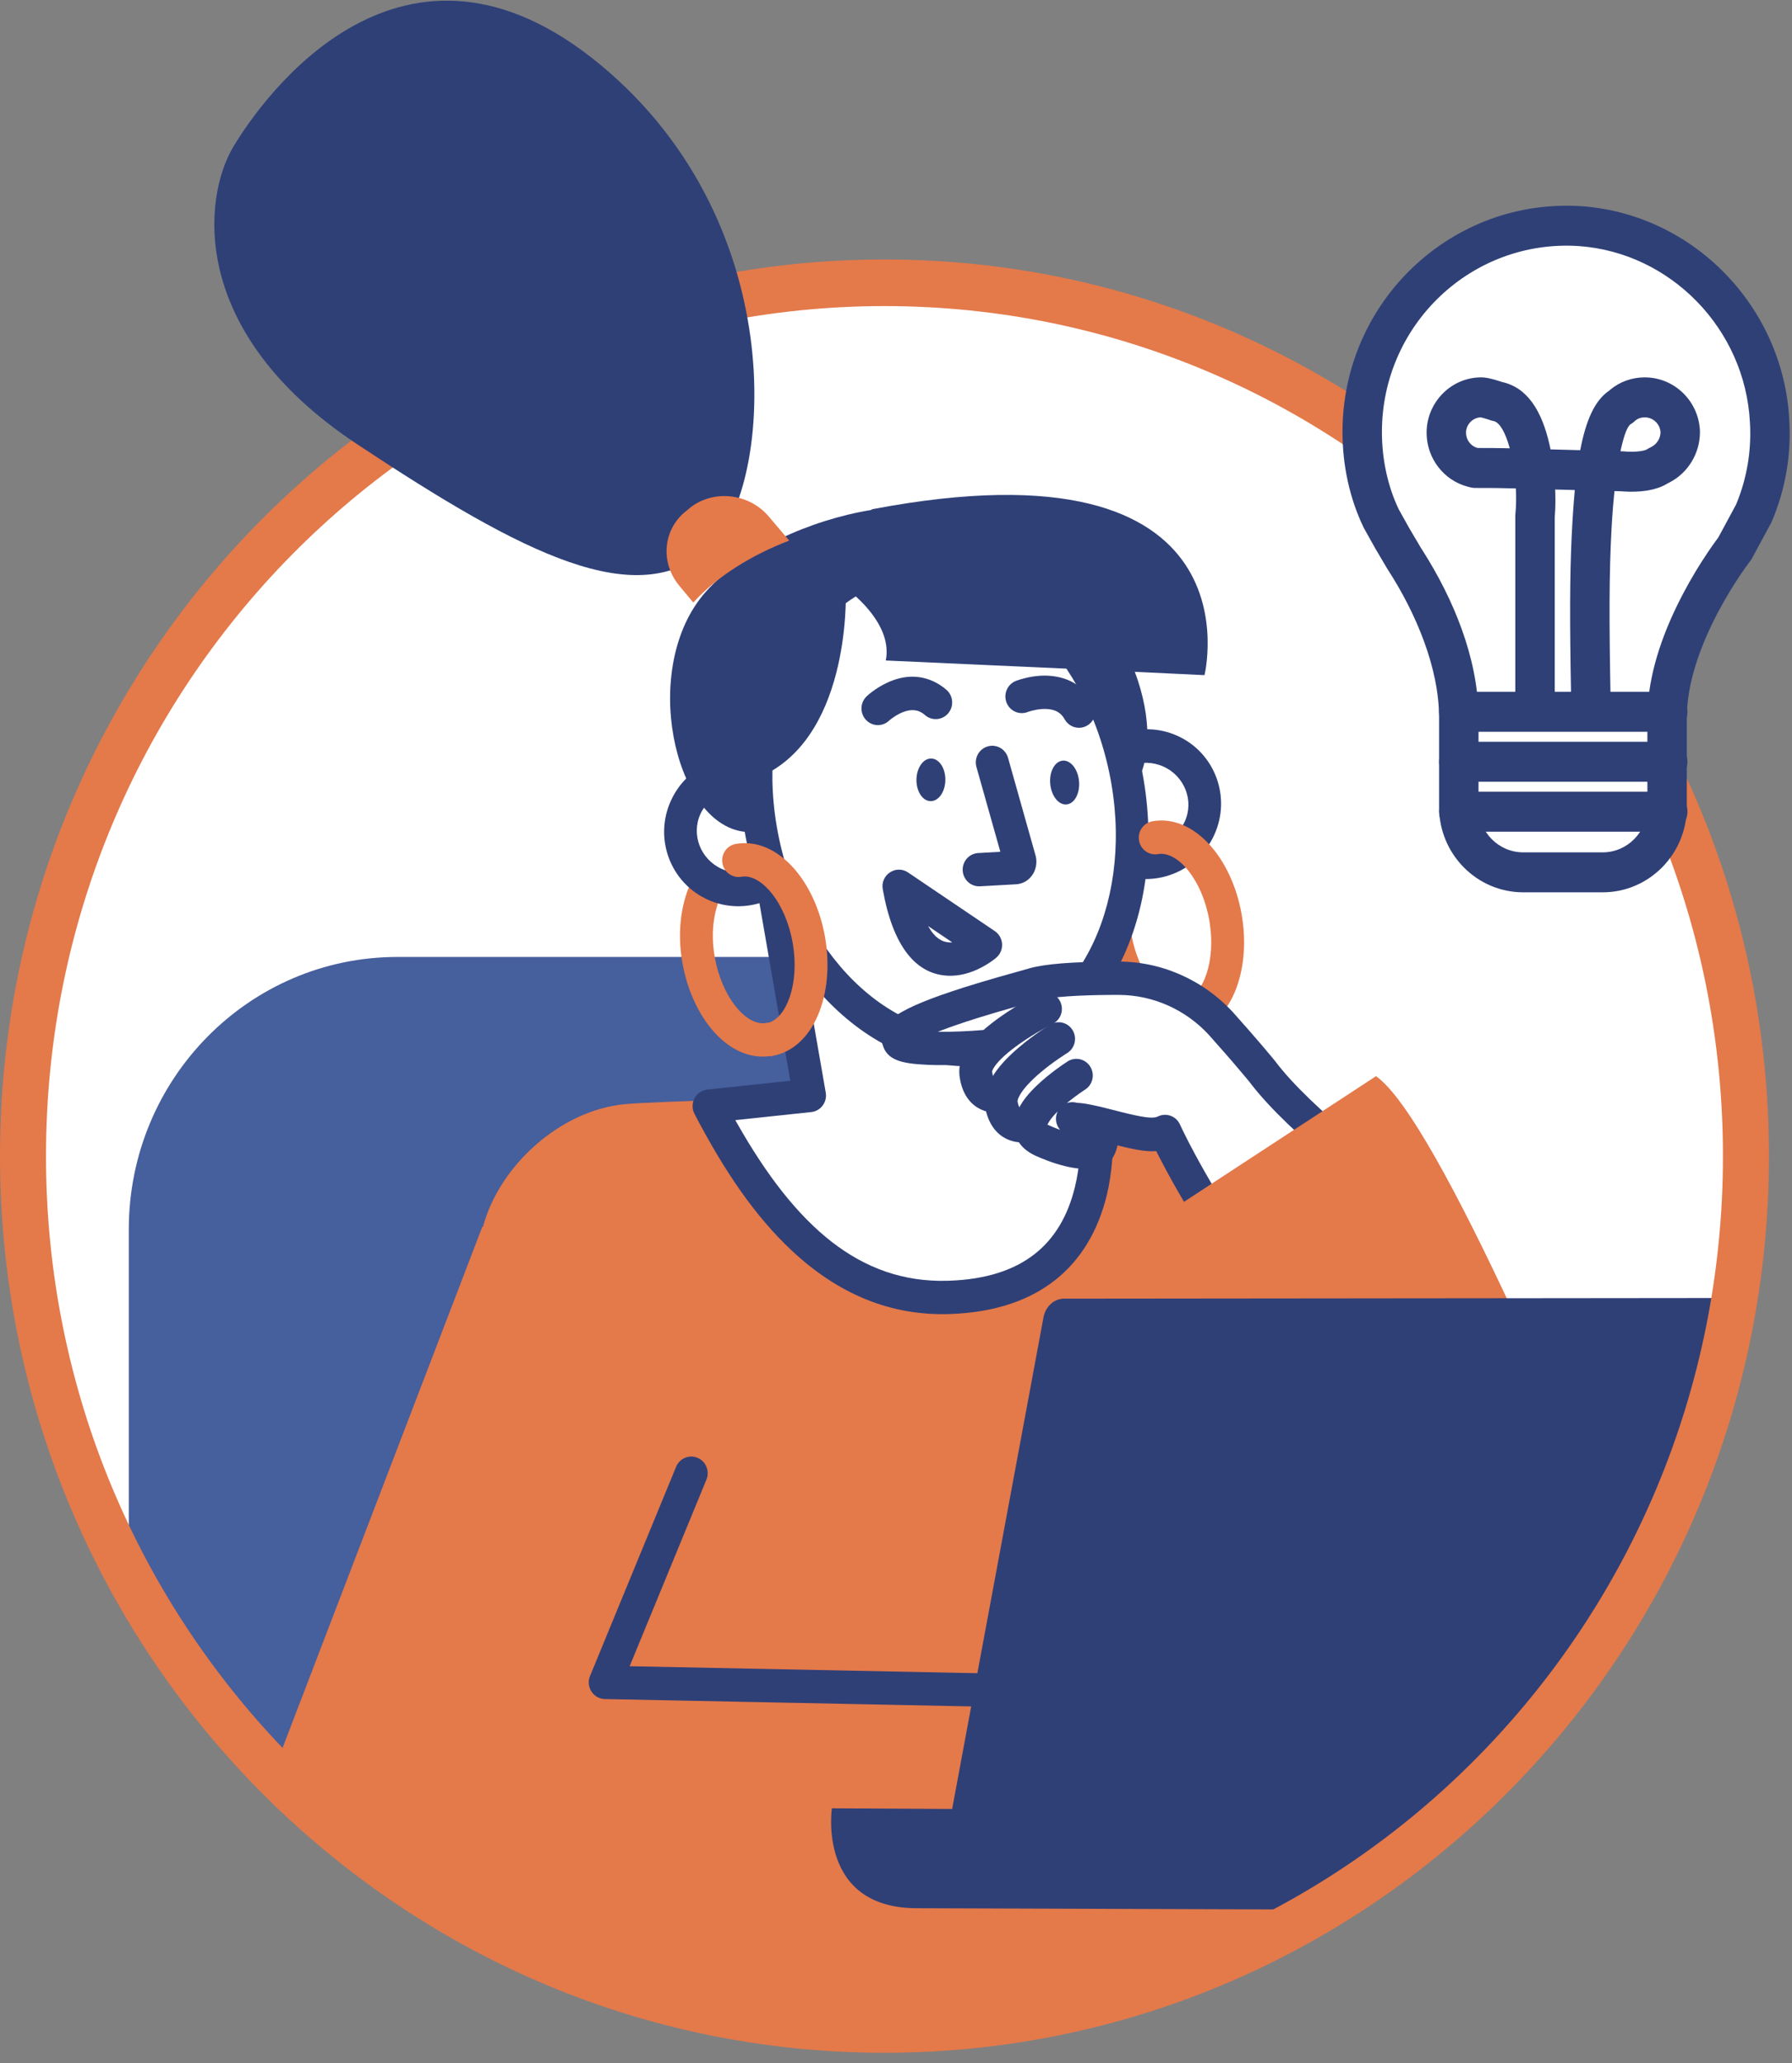 <svg width="126" height="145" viewBox="0 0 126 145" fill="none" xmlns="http://www.w3.org/2000/svg">
<rect x="0" y="0" width="126" height="145" fill="#808080" stroke="none"/>
<g id="thinking_woman_2_">
<path id="Oval" fill-rule="evenodd" clip-rule="evenodd" d="M62.19 142.644C95.643 142.644 122.762 115.161 122.762 81.26C122.762 47.358 95.643 19.876 62.19 19.876C28.736 19.876 1.617 47.358 1.617 81.26C1.617 115.161 28.736 142.644 62.19 142.644Z" fill="white"/>
<g id="thinking_woman">
<path id="Path" fill-rule="evenodd" clip-rule="evenodd" d="M9.056 86.41V111.741C14.554 121.48 22.639 129.533 32.296 134.965H78.222V67.26H27.953C17.511 67.26 9.056 75.828 9.056 86.41Z" fill="#465F9D"/>
<path id="Path_2" fill-rule="evenodd" clip-rule="evenodd" d="M61.635 142.644C73.047 142.644 83.72 139.46 92.822 133.888C90.558 115.44 85.892 76.765 85.938 76.624C85.984 76.437 47.636 77.233 43.939 77.608C39.411 78.029 35.115 81.915 33.959 86.223H33.913L19.082 124.898C29.986 135.854 45.002 142.644 61.635 142.644Z" fill="#E4794A"/>
<g id="head_8_">
<g id="head_9_">
<g id="earring_back_2_">
<path id="Path_3" fill-rule="evenodd" clip-rule="evenodd" d="M48.575 62.038C48.843 61.451 49.53 61.197 50.108 61.469C50.687 61.741 50.938 62.437 50.67 63.024C50.147 64.166 49.979 65.668 50.251 67.242C50.749 70.077 52.421 72.045 53.763 71.918L53.838 71.909C54.468 71.811 55.057 72.251 55.153 72.89C55.249 73.529 54.816 74.126 54.185 74.223C51.309 74.667 48.676 71.633 47.976 67.649C47.625 65.615 47.846 63.628 48.575 62.038Z" fill="#E4794A"/>
<path id="Path_4" fill-rule="evenodd" clip-rule="evenodd" d="M77.867 60.446C78.136 59.859 78.823 59.605 79.401 59.877C79.98 60.149 80.231 60.845 79.963 61.432C79.439 62.574 79.272 64.076 79.544 65.65C80.042 68.485 81.714 70.453 83.056 70.326L83.131 70.317C83.761 70.219 84.35 70.659 84.446 71.298C84.542 71.937 84.109 72.534 83.478 72.631C80.602 73.075 77.969 70.041 77.269 66.057C76.918 64.023 77.139 62.036 77.867 60.446Z" fill="#E4794A"/>
</g>
<path id="neck_3_" fill-rule="evenodd" clip-rule="evenodd" d="M70.275 69.929L71.523 75.828L76.605 76.062C77.021 76.811 79.701 90.718 66.81 91.186C58.355 91.514 53.226 84.21 49.853 77.748L56.923 76.999L54.104 60.798L70.275 69.929Z" fill="white"/>
<path id="neck_4_" fill-rule="evenodd" clip-rule="evenodd" d="M52.967 61.002L55.569 75.965L49.733 76.584C48.92 76.67 48.45 77.562 48.833 78.295C50.944 82.341 53.09 85.476 55.641 87.871C58.894 90.927 62.605 92.52 66.854 92.356C73.052 92.13 76.601 88.978 77.819 84.012C78.586 80.88 78.264 76.663 77.612 75.489L77.567 75.415C77.365 75.105 77.027 74.91 76.658 74.893L72.465 74.7L71.405 69.683C71.335 69.354 71.128 69.07 70.838 68.906L54.666 59.776C53.816 59.296 52.798 60.031 52.967 61.002ZM55.663 63.018L69.255 70.692L70.393 76.073L70.413 76.154C70.55 76.633 70.973 76.975 71.47 76.998L75.71 77.193L75.699 77.134C75.79 77.6 75.865 78.163 75.911 78.766C76.032 80.348 75.939 81.967 75.577 83.447C74.6 87.434 71.902 89.83 66.769 90.016L66.571 90.022C60.52 90.17 55.973 86.275 51.817 78.935L51.701 78.729L57.043 78.163C57.709 78.092 58.176 77.464 58.06 76.796L55.663 63.018Z" fill="#2F4077"/>
<path id="ear_II_2_" fill-rule="evenodd" clip-rule="evenodd" d="M55.733 60.174C56.64 58.149 55.68 55.728 53.589 54.766C51.498 53.803 49.067 54.665 48.16 56.69C47.252 58.715 48.212 61.137 50.304 62.099C52.395 63.061 54.826 62.2 55.733 60.174Z" fill="white"/>
<path id="ear_II_3_" fill-rule="evenodd" clip-rule="evenodd" d="M47.175 56.273C45.962 58.935 47.135 62.044 49.76 63.232C52.385 64.42 55.505 63.253 56.718 60.592C57.931 57.929 56.758 54.821 54.133 53.633C51.508 52.445 48.388 53.611 47.175 56.273ZM49.249 57.212C49.907 55.766 51.648 55.115 53.148 55.794C54.649 56.473 55.303 58.207 54.644 59.653C53.985 61.099 52.245 61.749 50.744 61.071C49.244 60.392 48.59 58.657 49.249 57.212Z" fill="#2F4077"/>
<path id="ear_6_" fill-rule="evenodd" clip-rule="evenodd" d="M84.393 58.263C85.3 56.238 84.34 53.816 82.249 52.854C80.158 51.892 77.727 52.754 76.82 54.779C75.913 56.804 76.873 59.225 78.964 60.188C81.055 61.15 83.486 60.288 84.393 58.263Z" fill="white"/>
<path id="ear_7_" fill-rule="evenodd" clip-rule="evenodd" d="M75.834 54.362C74.621 57.024 75.794 60.133 78.419 61.32C81.044 62.508 84.165 61.342 85.378 58.68C86.591 56.018 85.418 52.909 82.793 51.721C80.168 50.533 77.047 51.7 75.834 54.362ZM77.908 55.3C78.567 53.854 80.308 53.204 81.808 53.883C83.308 54.561 83.963 56.296 83.304 57.742C82.645 59.187 80.904 59.838 79.404 59.159C77.904 58.48 77.249 56.746 77.908 55.3Z" fill="#2F4077"/>
<path id="face_7_" fill-rule="evenodd" clip-rule="evenodd" d="M69.756 73.439C76.883 71.973 81.15 63.244 79.287 53.944C77.423 44.643 70.135 38.293 63.008 39.759C55.881 41.226 51.614 49.954 53.477 59.255C55.341 68.555 62.629 74.906 69.756 73.439Z" fill="white"/>
<path id="face_8_" fill-rule="evenodd" clip-rule="evenodd" d="M62.593 38.462C54.872 39.987 50.449 49.375 52.53 59.337C54.611 69.3 62.45 76.263 70.171 74.737C77.892 73.211 82.315 63.824 80.234 53.861C78.153 43.899 70.314 36.935 62.593 38.462ZM63.078 40.779C69.421 39.526 76.158 45.512 77.995 54.304C79.831 63.096 76.029 71.165 69.686 72.419C63.343 73.673 56.605 67.687 54.769 58.895C52.933 50.103 56.735 42.033 63.078 40.779Z" fill="#2F4077"/>
<path id="nose_7_" fill-rule="evenodd" clip-rule="evenodd" d="M69.45 52.462C70.039 52.292 70.651 52.617 70.855 53.193L70.878 53.266L72.818 60.149L72.84 60.241C73.018 61.141 72.429 62.098 71.43 62.154L68.907 62.295C68.27 62.331 67.725 61.836 67.69 61.191C67.656 60.571 68.104 60.038 68.703 59.964L68.779 59.957L70.337 59.869L68.656 53.909C68.488 53.312 68.809 52.691 69.377 52.486L69.45 52.462Z" fill="#2F4077"/>
<path id="brow_II_6_" fill-rule="evenodd" clip-rule="evenodd" d="M61.865 48.258C63.054 47.551 64.346 47.306 65.616 47.883C65.942 48.031 66.253 48.232 66.544 48.483C67.029 48.903 67.086 49.642 66.672 50.134C66.276 50.604 65.592 50.678 65.108 50.316L65.044 50.264C64.918 50.155 64.794 50.075 64.671 50.019C64.207 49.808 63.642 49.916 63.034 50.278C62.839 50.393 62.684 50.508 62.586 50.589L62.517 50.65C62.051 51.091 61.321 51.067 60.885 50.595C60.449 50.123 60.473 49.382 60.938 48.941C61.135 48.754 61.45 48.505 61.865 48.258Z" fill="#2F4077"/>
<path id="brow_3_" fill-rule="evenodd" clip-rule="evenodd" d="M72.047 47.669C72.796 47.483 73.574 47.421 74.34 47.571C75.406 47.778 76.298 48.379 76.872 49.406C77.186 49.969 76.99 50.683 76.434 51.001C75.902 51.306 75.233 51.137 74.902 50.627L74.86 50.558C74.638 50.159 74.332 49.953 73.904 49.87C73.513 49.794 73.051 49.83 72.6 49.942L72.47 49.977C72.391 49.999 72.332 50.019 72.293 50.032L72.269 50.041C71.676 50.278 71.005 49.982 70.771 49.381C70.538 48.779 70.83 48.1 71.423 47.863L71.54 47.819C71.671 47.773 71.842 47.72 72.047 47.669Z" fill="#2F4077"/>
<path id="eye_II_13_" fill-rule="evenodd" clip-rule="evenodd" d="M66.47 54.826C66.481 53.999 66.036 53.322 65.474 53.314C64.913 53.306 64.449 53.97 64.438 54.797C64.426 55.625 64.872 56.302 65.433 56.31C65.995 56.318 66.459 55.653 66.47 54.826Z" fill="#2F4077"/>
<path id="eye_13_" fill-rule="evenodd" clip-rule="evenodd" d="M74.995 56.54C75.554 56.489 75.945 55.758 75.869 54.908C75.792 54.058 75.277 53.411 74.718 53.463C74.159 53.514 73.768 54.245 73.844 55.095C73.921 55.945 74.436 56.592 74.995 56.54Z" fill="#2F4077"/>
<path id="mouth_7_" fill-rule="evenodd" clip-rule="evenodd" d="M62.069 62.502C62.77 66.488 64.384 68.49 66.667 68.58C67.474 68.611 68.255 68.39 68.996 68.005C69.391 67.8 69.715 67.581 69.953 67.391L70.047 67.314C70.638 66.812 70.587 65.876 69.946 65.443L63.847 61.323C63 60.751 61.89 61.487 62.069 62.502ZM65.259 65.091L66.953 66.235L66.871 66.241C66.832 66.242 66.794 66.242 66.756 66.24C66.225 66.219 65.728 65.904 65.3 65.164L65.259 65.091Z" fill="#2F4077"/>
<path id="hair_7_" fill-rule="evenodd" clip-rule="evenodd" d="M49.623 41.601C52.256 38.651 56.969 36.544 61.266 35.842L61.312 35.795C88.849 30.551 84.691 47.454 84.691 47.454L79.793 47.22C80.995 50.451 80.995 53.494 79.655 55.507C79.655 55.461 79.655 55.414 79.655 55.367C79.239 52.277 78.222 49.467 76.79 47.079L62.282 46.424C62.698 44.317 60.85 42.397 59.464 41.32C59.51 42.163 59.695 52.136 53.18 54.711C53.18 55.695 53.226 56.725 53.365 57.708C53.411 57.989 53.457 58.27 53.504 58.551C53.088 58.551 52.672 58.504 52.302 58.457C47.359 57.849 44.956 46.845 49.623 41.601Z" fill="#2F4077"/>
<g id="earring_front_2_">
<path id="Path_5" fill-rule="evenodd" clip-rule="evenodd" d="M81.028 57.725C83.923 57.215 86.61 60.272 87.307 64.295C88.004 68.315 86.493 72.116 83.595 72.627C83.552 72.635 83.507 72.64 83.463 72.642L83.397 72.644H83.305C82.667 72.644 82.15 72.12 82.15 71.474C82.15 70.853 82.626 70.345 83.229 70.306L83.278 70.304L83.343 70.287C84.597 69.912 85.484 67.592 85.057 64.855L85.032 64.7C84.536 61.839 82.837 59.865 81.496 60.021L81.424 60.032C80.795 60.143 80.197 59.716 80.088 59.079C79.978 58.442 80.399 57.836 81.028 57.725Z" fill="#E4794A"/>
<path id="Path_6" fill-rule="evenodd" clip-rule="evenodd" d="M51.735 59.317C54.63 58.807 57.317 61.864 58.014 65.887C58.711 69.907 57.2 73.708 54.302 74.219C54.258 74.227 54.215 74.232 54.17 74.234L54.104 74.236H54.012C53.374 74.236 52.857 73.712 52.857 73.066C52.857 72.445 53.333 71.937 53.936 71.898L53.984 71.896L54.05 71.879C55.304 71.504 56.191 69.184 55.764 66.447L55.739 66.292C55.243 63.431 53.544 61.457 52.203 61.613L52.13 61.624C51.502 61.735 50.904 61.308 50.795 60.671C50.685 60.034 51.106 59.428 51.735 59.317Z" fill="#E4794A"/>
</g>
</g>
</g>
<g id="hand_3_">
<path id="hand_5_" fill-rule="evenodd" clip-rule="evenodd" d="M95.04 81.4C92.36 79.199 90.096 77.092 88.756 75.313C87.601 73.909 86.631 72.832 85.845 71.942C83.951 69.882 81.271 68.711 78.499 68.758C76.374 68.758 73.879 68.852 72.724 69.18C70.413 69.835 62.79 71.848 63.16 73.066C63.391 73.909 67.503 73.721 69.582 73.534L73.186 78.965C73.186 78.965 75.08 78.544 76.143 78.731C78.314 79.106 80.671 80.136 81.918 79.527C81.918 79.527 83.35 82.711 86.307 87.159" fill="white"/>
<path id="hand_6_" fill-rule="evenodd" clip-rule="evenodd" d="M77.992 67.589L78.48 67.588C81.573 67.535 84.569 68.837 86.706 71.162L87.809 72.409C87.883 72.494 87.955 72.576 88.027 72.659C88.48 73.178 88.903 73.673 89.326 74.18L89.643 74.564L89.674 74.603C90.86 76.178 92.922 78.155 95.767 80.491C96.263 80.898 96.339 81.635 95.937 82.137C95.535 82.639 94.808 82.716 94.312 82.309C91.427 79.94 89.293 77.906 87.96 76.184L87.856 76.047L87.56 75.69C87.252 75.32 86.944 74.957 86.623 74.585L86.19 74.088L85 72.74C83.367 70.964 81.079 69.942 78.692 69.928L78.061 69.93C75.821 69.944 73.978 70.065 73.115 70.285L71.123 70.844C70.316 71.074 69.588 71.289 68.898 71.503L68.605 71.595C67.664 71.891 66.839 72.174 66.147 72.441L65.944 72.52L65.967 72.521C66.936 72.534 68.099 72.483 69.185 72.393L69.479 72.368C69.871 72.333 70.251 72.501 70.491 72.812L70.54 72.881L73.721 77.676L73.772 77.668C74.071 77.621 74.367 77.582 74.654 77.555L74.939 77.532C75.468 77.497 75.935 77.507 76.336 77.577C76.588 77.621 76.847 77.673 77.127 77.736L77.529 77.829C77.687 77.868 77.852 77.909 78.049 77.96L78.772 78.144C80.395 78.552 81.04 78.633 81.386 78.487L81.417 78.472C81.977 78.199 82.644 78.425 82.935 78.972L83.117 79.356L83.222 79.573C83.441 80.02 83.707 80.536 84.018 81.115C84.911 82.774 85.992 84.591 87.265 86.505C87.622 87.041 87.482 87.769 86.953 88.13C86.424 88.491 85.706 88.349 85.349 87.813C84.122 85.968 83.066 84.208 82.177 82.582L81.99 82.236C81.827 81.933 81.676 81.646 81.537 81.376L81.298 80.907L81.243 80.912C80.531 80.96 79.638 80.78 78.094 80.386L77.178 80.152C77.083 80.128 76.995 80.107 76.907 80.086L76.82 80.066C76.499 79.99 76.214 79.931 75.945 79.885C75.751 79.85 75.453 79.844 75.091 79.868C74.791 79.889 74.463 79.928 74.127 79.981C74.007 80 73.89 80.02 73.78 80.04L73.433 80.109C72.997 80.206 72.548 80.039 72.276 79.687L72.227 79.618L69 74.755L68.654 74.78C67.727 74.841 66.784 74.873 65.953 74.862L65.647 74.856L65.184 74.84C63.301 74.758 62.348 74.478 62.055 73.41C61.784 72.517 62.247 71.89 63.049 71.349C63.503 71.042 64.127 70.735 64.923 70.412C65.686 70.102 66.6 69.78 67.653 69.444L67.919 69.359C68.618 69.139 69.348 68.921 70.15 68.69L72.412 68.052C73.497 67.744 75.504 67.605 77.992 67.589Z" fill="#2F4077"/>
<path id="finger_III_2_" fill-rule="evenodd" clip-rule="evenodd" d="M73.509 70.912C73.509 70.912 68.38 73.487 68.611 75.454C68.842 77.42 70.367 76.999 70.367 76.999" fill="white"/>
<path id="finger_III_3_" fill-rule="evenodd" clip-rule="evenodd" d="M72.996 69.863C73.568 69.576 74.261 69.813 74.544 70.392C74.815 70.947 74.612 71.615 74.091 71.923L73.999 71.972L73.834 72.059C73.676 72.142 73.499 72.24 73.308 72.348C72.762 72.658 72.217 72.997 71.713 73.35C70.884 73.931 70.258 74.49 69.94 74.951C69.798 75.159 69.755 75.285 69.758 75.315C69.788 75.565 69.841 75.723 69.899 75.811C69.918 75.84 69.927 75.847 69.938 75.852C69.963 75.863 70.007 75.868 70.05 75.866L70.093 75.862C70.094 75.862 70.085 75.864 70.063 75.87C70.679 75.699 71.314 76.067 71.481 76.691C71.649 77.314 71.287 77.958 70.671 78.128C70.615 78.144 70.542 78.16 70.454 78.174C70 78.247 69.507 78.216 69.011 77.996C68.157 77.617 67.605 76.785 67.464 75.592C67.384 74.907 67.608 74.248 68.046 73.611C68.555 72.872 69.363 72.151 70.4 71.424C70.969 71.025 71.573 70.65 72.177 70.306L72.483 70.136C72.702 70.015 72.877 69.923 72.996 69.863Z" fill="#2F4077"/>
<path id="finger_II_2_" fill-rule="evenodd" clip-rule="evenodd" d="M74.433 73.019C74.433 73.019 70.044 75.688 70.413 77.654C70.783 79.574 72.308 79.059 72.308 79.059" fill="white"/>
<path id="finger_II_3_" fill-rule="evenodd" clip-rule="evenodd" d="M73.839 72.015C74.386 71.683 75.095 71.862 75.424 72.417C75.738 72.948 75.588 73.63 75.094 73.979L74.878 74.117C74.75 74.199 74.606 74.295 74.45 74.402C74.007 74.707 73.563 75.04 73.153 75.388C72.483 75.956 71.979 76.499 71.717 76.954C71.576 77.2 71.534 77.363 71.547 77.43C71.591 77.657 71.65 77.802 71.712 77.885C71.736 77.918 71.751 77.929 71.767 77.936C71.8 77.95 71.857 77.955 71.916 77.948L71.96 77.942C71.968 77.94 71.964 77.941 71.942 77.948C72.548 77.744 73.202 78.076 73.404 78.689C73.605 79.302 73.278 79.965 72.673 80.169C72.605 80.192 72.516 80.217 72.406 80.239C71.922 80.335 71.399 80.319 70.874 80.095C70.056 79.748 69.493 78.984 69.279 77.873C69.146 77.169 69.323 76.467 69.722 75.775C70.144 75.041 70.814 74.318 71.671 73.592C72.146 73.19 72.649 72.811 73.153 72.465L73.345 72.334C73.558 72.191 73.727 72.083 73.839 72.015Z" fill="#2F4077"/>
<path id="finger_2_" fill-rule="evenodd" clip-rule="evenodd" d="M75.68 75.594C75.68 75.594 70.459 78.918 73.324 80.183C76.189 81.447 77.205 80.838 77.205 80.838C77.205 80.838 78.406 79.293 75.403 78.638" fill="white"/>
<path id="finger_3_" fill-rule="evenodd" clip-rule="evenodd" d="M75.066 74.603C75.606 74.259 76.319 74.424 76.659 74.971C76.998 75.519 76.835 76.241 76.295 76.585L76.116 76.704C76.039 76.756 75.948 76.82 75.843 76.894C75.634 77.044 75.425 77.201 75.222 77.363L75.006 77.538L75.066 77.518C75.225 77.468 75.397 77.453 75.572 77.48L75.646 77.493C76.908 77.769 77.765 78.237 78.233 78.939C78.721 79.672 78.687 80.459 78.366 81.14C78.281 81.32 78.192 81.461 78.112 81.563C78.024 81.676 77.916 81.772 77.793 81.846C77.672 81.918 77.511 81.987 77.309 82.042C76.301 82.316 74.841 82.129 72.863 81.256C71.127 80.49 70.91 78.928 71.886 77.471C72.234 76.951 72.723 76.435 73.321 75.915C73.703 75.584 74.108 75.269 74.513 74.98L74.686 74.858C74.848 74.745 74.978 74.659 75.066 74.603ZM74.37 78.114C74.128 78.356 73.934 78.582 73.797 78.786C73.752 78.853 73.718 78.911 73.692 78.959L73.648 79.041L73.654 79.044C73.676 79.057 73.703 79.071 73.735 79.086L73.785 79.109C74.021 79.213 74.245 79.305 74.458 79.384L74.538 79.413L74.495 79.36C74.305 79.115 74.212 78.795 74.26 78.467L74.274 78.391C74.29 78.315 74.313 78.243 74.342 78.174L74.37 78.114Z" fill="#2F4077"/>
<path id="sleeve" fill-rule="evenodd" clip-rule="evenodd" d="M114.676 110.945C111.396 103.5 101.138 78.684 96.749 75.641L82.149 85.193L101.647 127.333C106.868 122.697 111.303 117.172 114.676 110.945Z" fill="#E4794A"/>
</g>
<path id="line_3_" fill-rule="evenodd" clip-rule="evenodd" d="M47.539 103.096C47.785 102.5 48.461 102.218 49.05 102.467C49.614 102.705 49.893 103.345 49.699 103.923L49.671 103.998L44.272 117.113L77.505 117.781C78.118 117.794 78.609 118.287 78.636 118.898L78.637 118.975C78.625 119.595 78.139 120.093 77.535 120.121L77.46 120.122L42.53 119.42C41.741 119.404 41.207 118.612 41.46 117.87L41.487 117.799L47.539 103.096Z" fill="#2F4077"/>
<path id="Path_7" fill-rule="evenodd" clip-rule="evenodd" d="M74.803 91.279C74.11 91.279 73.509 91.841 73.371 92.591L66.948 127.145L58.493 127.099C58.493 127.099 57.431 134.169 64.546 134.122C65.377 134.122 78.453 134.169 92.36 134.216C107.561 125.132 118.511 109.54 121.422 91.233L74.803 91.279Z" fill="#2F4077"/>
</g>
<path id="Oval_2" fill-rule="evenodd" clip-rule="evenodd" d="M62.19 18.237C27.843 18.237 0 46.453 0 81.26C0 116.066 27.843 144.282 62.19 144.282C96.536 144.282 124.379 116.066 124.379 81.26C124.379 46.453 96.536 18.237 62.19 18.237ZM62.19 21.514C94.75 21.514 121.145 48.263 121.145 81.26C121.145 114.256 94.75 141.005 62.19 141.005C29.629 141.005 3.234 114.256 3.234 81.26C3.234 48.263 29.629 21.514 62.19 21.514Z" fill="#E4794A"/>
<g id="ponytail">
<path id="Path_8" fill-rule="evenodd" clip-rule="evenodd" d="M49.853 38.558C54.289 34.671 55.952 15.943 42.23 4.565C28.323 -6.954 18.527 6.765 16.402 10.324C14.277 13.882 13.214 23.34 25.088 31.207C36.962 39.073 44.771 43.006 49.853 38.558Z" fill="#2F4077"/>
<path id="Path_9" fill-rule="evenodd" clip-rule="evenodd" d="M48.745 42.35L47.774 41.18C46.388 39.541 46.619 37.153 48.283 35.889L48.56 35.655C50.223 34.391 52.672 34.671 54.058 36.31L55.49 37.996C52.81 39.026 50.408 40.524 48.745 42.35Z" fill="#E4794A"/>
</g>
<g id="bulb">
<path id="Path_10" fill-rule="evenodd" clip-rule="evenodd" d="M97.905 37.855C98.182 38.324 98.459 38.792 98.736 39.26C99.707 40.758 102.571 45.628 102.571 50.45V56.725C102.571 59.253 104.604 61.313 107.099 61.313H112.69C115.185 61.313 117.218 59.253 117.218 56.725V50.45C117.218 44.645 121.977 38.558 121.977 38.558L123.316 36.076C124.148 34.11 124.564 31.909 124.425 29.615C124.056 22.357 118.28 16.411 111.119 15.896C102.756 15.334 95.779 22.029 95.779 30.364C95.779 32.518 96.241 34.625 97.119 36.451L97.905 37.855Z" fill="white"/>
<path id="Path_2_" fill-rule="evenodd" clip-rule="evenodd" d="M94.394 30.364C94.394 32.73 94.903 35.047 95.874 37.066L95.914 37.143L96.699 38.548L97.548 39.983L97.578 40.031C99.583 43.127 101.185 46.969 101.185 50.45V56.725C101.185 60.029 103.839 62.718 107.099 62.718H112.69C115.951 62.718 118.604 60.029 118.604 56.725V50.45C118.604 50.23 118.612 50.006 118.628 49.779C118.773 47.672 119.571 45.347 120.819 42.991C121.314 42.055 121.846 41.179 122.378 40.392C122.489 40.228 122.594 40.075 122.694 39.934L122.965 39.56C123.011 39.498 123.044 39.454 123.063 39.43C123.112 39.368 123.155 39.301 123.193 39.232L124.533 36.75C124.554 36.711 124.573 36.671 124.591 36.629C125.531 34.406 125.958 31.984 125.809 29.529C125.404 21.578 119.079 15.06 111.217 14.495C102.087 13.881 94.394 21.177 94.394 30.364ZM111.027 17.297C117.488 17.762 122.708 23.142 123.041 29.687L123.055 29.951C123.129 31.798 122.812 33.605 122.141 35.284L122.066 35.466L120.815 37.782L120.632 38.03C120.482 38.235 120.299 38.496 120.089 38.807C119.505 39.673 118.921 40.633 118.376 41.663C116.959 44.339 116.039 47.018 115.862 49.583C115.842 49.875 115.832 50.164 115.832 50.45V56.725C115.832 58.477 114.42 59.909 112.69 59.909H107.099C105.37 59.909 103.958 58.477 103.958 56.725V50.45L103.955 50.179C103.881 46.19 102.2 42.115 100.043 38.72L99.912 38.516L99.094 37.133L98.347 35.796L98.366 35.835C97.583 34.207 97.166 32.311 97.166 30.364C97.166 22.802 103.503 16.792 111.027 17.297Z" fill="#2F4077"/>
<path id="Path_11" fill-rule="evenodd" clip-rule="evenodd" d="M115.647 26.524C117.695 26.524 119.39 28.139 119.522 30.196L119.527 30.315L119.528 30.364C119.528 31.877 118.685 33.232 117.401 33.902L117.248 33.979L117.215 34C116.834 34.23 116.401 34.375 115.92 34.461L115.758 34.488C115.219 34.569 114.673 34.577 114.165 34.543L113.993 34.529L113.518 34.517L113.511 34.585C113.447 35.192 113.392 35.847 113.347 36.547L113.312 37.154C113.137 40.33 113.139 43.635 113.244 49.159C113.259 49.935 112.65 50.576 111.885 50.591C111.12 50.606 110.487 49.989 110.473 49.213L110.433 46.901C110.367 42.433 110.393 39.512 110.567 36.588C110.6 36.04 110.637 35.516 110.679 35.017L110.729 34.443L109.349 34.406L109.357 34.647C109.374 35.214 109.364 35.748 109.327 36.21L109.317 36.325V49.139C109.317 49.888 108.74 50.499 108.013 50.542L107.931 50.544C107.193 50.544 106.59 49.959 106.547 49.222L106.545 49.139V36.263L106.547 36.193L106.552 36.124C106.606 35.573 106.616 34.978 106.587 34.38L106.584 34.331L105.324 34.304L104.63 34.298L103.727 34.297C103.651 34.297 103.576 34.291 103.501 34.278L103.39 34.255L103.192 34.205C101.504 33.758 100.308 32.205 100.308 30.411C100.308 28.277 102.037 26.524 104.142 26.524C104.403 26.524 104.661 26.573 104.979 26.657C105.054 26.677 105.13 26.698 105.208 26.721L105.492 26.81L105.612 26.85L105.62 26.852C107.39 27.237 108.41 28.876 108.948 31.245L108.985 31.411L109.021 31.586L111.109 31.642L111.115 31.614C111.522 29.501 112.148 28.133 113.133 27.467L113.219 27.392C113.89 26.834 114.735 26.524 115.647 26.524ZM115.647 29.334C115.397 29.334 115.185 29.405 115.013 29.536L114.964 29.578C114.898 29.645 114.825 29.705 114.746 29.757L114.667 29.807C114.454 29.929 114.221 30.491 114.006 31.415L113.938 31.717L114.171 31.725L114.346 31.74C114.674 31.761 115.037 31.756 115.352 31.709C115.557 31.678 115.708 31.633 115.779 31.596L115.875 31.537L115.951 31.495L116.07 31.436C116.465 31.246 116.722 30.872 116.753 30.449L116.755 30.389L116.752 30.338C116.698 29.799 116.259 29.372 115.721 29.336L115.647 29.334ZM104.106 29.335L104.071 29.336C103.528 29.375 103.08 29.853 103.08 30.411C103.08 30.892 103.382 31.312 103.803 31.459L103.878 31.483L103.898 31.488L104.831 31.489L105.704 31.501L106.155 31.511L106.13 31.419C105.853 30.442 105.477 29.731 105.06 29.605L105.008 29.593C104.958 29.584 104.91 29.572 104.862 29.558L104.637 29.483C104.596 29.469 104.55 29.454 104.502 29.44L104.351 29.395L104.278 29.375C104.227 29.361 104.182 29.351 104.144 29.343L104.106 29.335Z" fill="#2F4077"/>
<path id="Path_12" fill-rule="evenodd" clip-rule="evenodd" d="M117.264 48.624C118.03 48.624 118.65 49.253 118.65 50.029C118.65 50.777 118.073 51.389 117.346 51.431L117.264 51.434H102.572C101.806 51.434 101.186 50.805 101.186 50.029C101.186 49.281 101.763 48.67 102.49 48.627L102.572 48.624H117.264Z" fill="#2F4077"/>
<path id="Path_13" fill-rule="evenodd" clip-rule="evenodd" d="M117.264 52.136C118.03 52.136 118.65 52.765 118.65 53.541C118.65 54.289 118.073 54.9 117.346 54.943L117.264 54.945H102.572C101.806 54.945 101.186 54.317 101.186 53.541C101.186 52.793 101.763 52.181 102.49 52.139L102.572 52.136H117.264Z" fill="#2F4077"/>
<path id="Path_14" fill-rule="evenodd" clip-rule="evenodd" d="M117.264 55.648C118.03 55.648 118.65 56.277 118.65 57.053C118.65 57.8 118.073 58.412 117.346 58.455L117.264 58.457H102.572C101.806 58.457 101.186 57.828 101.186 57.053C101.186 56.304 101.763 55.693 102.49 55.65L102.572 55.648H117.264Z" fill="#2F4077"/>
</g>
</g>
</svg>
